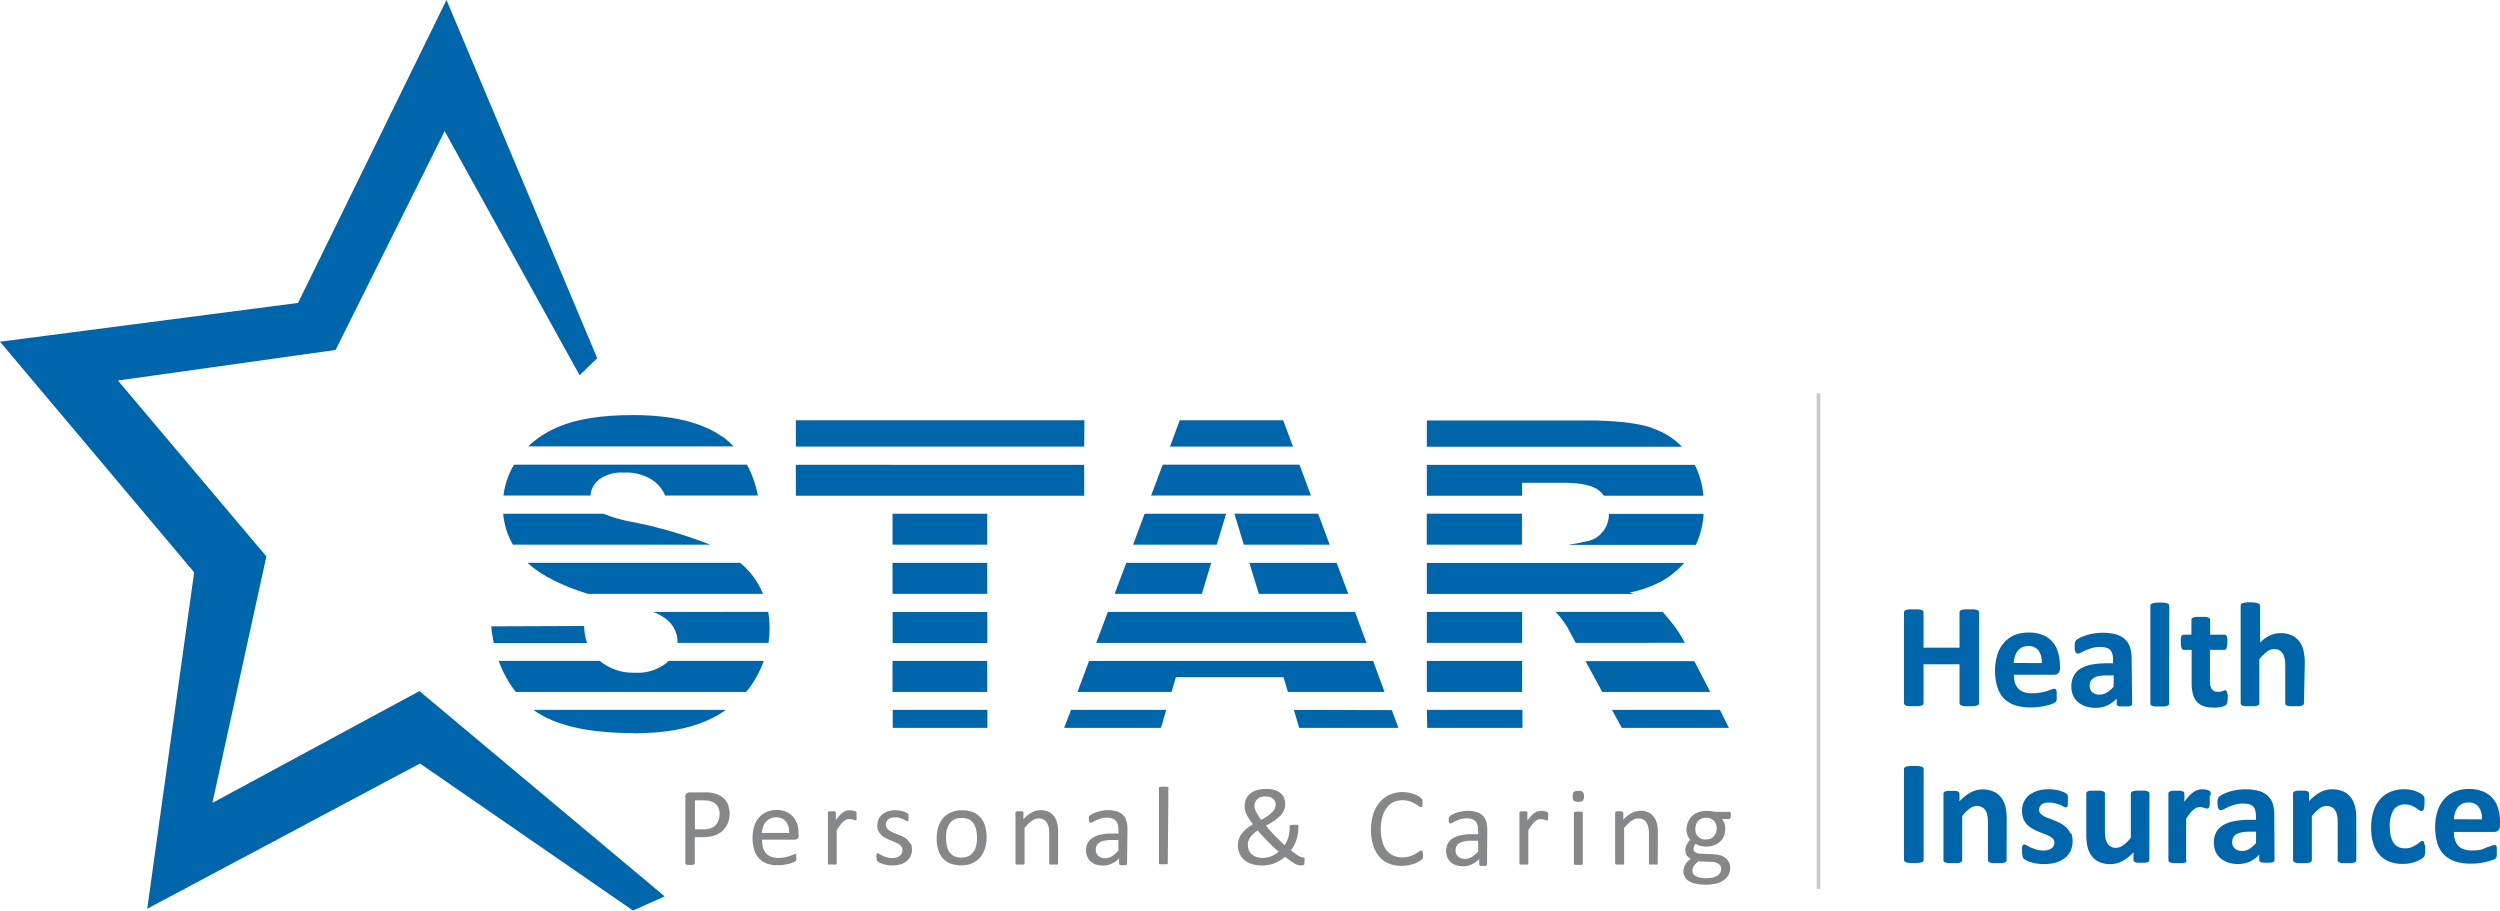 <?xml version="1.0" encoding="UTF-8" standalone="no"?>
<svg
   version="1.1"
   width="668.748"
   height="243.562"
   id="svg15"
   viewBox="0 0 668.748 243.562"
   sodipodi:docname="5b5ce4854eed5701046a5faabf2e7c4d.cdr"
   xmlns:inkscape="http://www.inkscape.org/namespaces/inkscape"
   xmlns:sodipodi="http://sodipodi.sourceforge.net/DTD/sodipodi-0.dtd"
   xmlns="http://www.w3.org/2000/svg"
   xmlns:svg="http://www.w3.org/2000/svg">
  <defs
     id="defs19" />
  <sodipodi:namedview
     id="namedview17"
     pagecolor="#ffffff"
     bordercolor="#666666"
     borderopacity="1.0"
     inkscape:pageshadow="2"
     inkscape:pageopacity="0.0"
     inkscape:pagecheckerboard="0" />
  <g
     id="Layer1000"
     transform="translate(-61.626,-184.219)">
    <path
       d="m 256.518,399.809 c -0.183,-0.577 -0.478,-1.126 -0.858,-1.59 -0.394,-0.478 -0.873,-0.873 -1.407,-1.154 -0.492,-0.309 -1.041,-0.52 -1.618,-0.633 -0.436,-0.113 -0.886,-0.197 -1.337,-0.239 -0.394,-0.028 -0.802,-0.028 -1.196,0 h -4.137 c -0.253,0.014 -0.492,0.099 -0.69,0.253 -0.239,0.211 -0.366,0.534 -0.324,0.858 v 17.828 c -0.014,0.084 -0.014,0.155 0,0.239 0.07,0.042 0.141,0.084 0.225,0.113 0.113,0.056 0.253,0.084 0.38,0.099 0.183,0 0.38,0 0.633,0 0.254,0 0.436,0 0.591,0 0.141,-0.014 0.281,-0.042 0.408,-0.099 0.07,-0.028 0.141,-0.07 0.197,-0.113 0.056,-0.07 0.084,-0.155 0.084,-0.239 v -6.965 h 2.181 c 1.041,0.028 2.083,-0.127 3.068,-0.436 0.802,-0.267 1.548,-0.704 2.181,-1.266 0.605,-0.563 1.098,-1.252 1.407,-2.012 0.338,-0.83 0.506,-1.716 0.492,-2.603 0.014,-0.676 -0.099,-1.351 -0.324,-1.984 m -2.673,3.799 c -0.155,0.478 -0.408,0.929 -0.774,1.28 -0.366,0.366 -0.802,0.647 -1.294,0.83 -0.619,0.211 -1.266,0.309 -1.914,0.295 h -2.307 v -7.753 l 2.35,-5e-4 c 0.464,0 0.943,0.042 1.407,0.099 0.464,0.084 0.915,0.253 1.323,0.506 0.464,0.281 0.844,0.675 1.083,1.168 0.324,0.605 0.478,1.28 0.45,1.97 0,0.548 -0.099,1.097 -0.295,1.604 z m 21.458,3.644 c 0,-0.83 -0.099,-1.66 -0.309,-2.462 -0.225,-0.746 -0.591,-1.421 -1.083,-2.026 -0.492,-0.605 -1.112,-1.083 -1.815,-1.407 -0.844,-0.366 -1.759,-0.548 -2.687,-0.52 -0.915,-0.014 -1.815,0.155 -2.659,0.52 -0.788,0.338 -1.477,0.83 -2.04,1.477 -0.591,0.675 -1.041,1.477 -1.294,2.35 -0.295,0.999 -0.45,2.054 -0.436,3.096 -0.014,1.083 0.127,2.181 0.436,3.222 0.239,0.844 0.69,1.618 1.28,2.265 0.577,0.633 1.28,1.112 2.083,1.407 0.943,0.309 1.928,0.464 2.913,0.436 0.591,0 1.182,-0.042 1.773,-0.127 0.563,-0.099 1.069,-0.225 1.491,-0.309 0.352,-0.098 0.704,-0.239 1.041,-0.394 0.183,-0.056 0.352,-0.155 0.492,-0.281 0.07,0 0.084,-0.099 0.127,-0.155 0.028,-0.07 0.056,-0.141 0.07,-0.211 0,-0.07 0,-0.141 0,-0.239 0.014,-0.113 0.014,-0.239 0,-0.352 0.014,-0.141 0.014,-0.295 0,-0.436 0.014,-0.099 0.014,-0.211 0,-0.309 -0.028,-0.056 -0.07,-0.113 -0.127,-0.155 -0.056,-0.014 -0.127,-0.014 -0.183,0 -0.183,0.014 -0.366,0.056 -0.534,0.141 -0.253,0.098 -0.549,0.239 -0.915,0.366 -0.422,0.141 -0.858,0.253 -1.294,0.352 -0.563,0.113 -1.126,0.169 -1.702,0.169 -0.69,0 -1.393,-0.113 -2.04,-0.352 -0.548,-0.211 -1.027,-0.549 -1.407,-0.985 -0.352,-0.464 -0.605,-0.985 -0.746,-1.548 -0.155,-0.661 -0.225,-1.337 -0.225,-2.012 l 8.837,-8e-4 c 0.253,0 0.492,-0.084 0.675,-0.253 0.225,-0.211 0.324,-0.52 0.281,-0.816 z m -9.849,-0.281 c 0.028,-0.534 0.127,-1.069 0.309,-1.576 0.155,-0.478 0.394,-0.929 0.718,-1.323 0.309,-0.38 0.704,-0.69 1.14,-0.901 0.506,-0.253 1.055,-0.38 1.618,-0.366 1.027,-0.056 2.012,0.352 2.687,1.126 0.633,0.887 0.929,1.956 0.844,3.039 z m 25.327,-5.066 c 0.014,-0.098 0.014,-0.211 0,-0.309 -0.014,-0.056 -0.014,-0.113 0,-0.169 -0.028,-0.056 -0.07,-0.113 -0.127,-0.155 -0.084,-0.056 -0.197,-0.113 -0.295,-0.141 -0.155,-0.056 -0.324,-0.084 -0.492,-0.113 -0.169,-0.056 -0.338,-0.084 -0.506,-0.099 H 288.88 c -0.295,0 -0.591,0.042 -0.873,0.127 -0.309,0.07 -0.591,0.211 -0.844,0.394 -0.338,0.225 -0.647,0.492 -0.915,0.802 -0.38,0.408 -0.732,0.844 -1.041,1.308 V 401.68 c 0.014,-0.07 0.014,-0.127 0,-0.197 -0.028,-0.07 -0.098,-0.127 -0.169,-0.155 -0.098,-0.056 -0.211,-0.099 -0.324,-0.099 h -1.097 c -0.127,0 -0.239,0.042 -0.352,0.099 -0.07,0.028 -0.141,0.084 -0.169,0.155 -0.014,0.07 -0.014,0.127 0,0.197 v 13.451 c -0.014,0.07 -0.014,0.141 0,0.211 l 0.183,0.141 c 0.127,0.014 0.267,0.014 0.394,0 0.197,0.014 0.408,0.014 0.605,0 0.197,0.014 0.394,0.014 0.591,0 0.127,0.028 0.253,0.028 0.38,0 l 0.197,-0.141 c 0.014,-0.07 0.014,-0.141 0,-0.211 v -8.85 c 0.366,-0.563 0.676,-1.013 0.971,-1.407 0.239,-0.338 0.506,-0.647 0.816,-0.915 0.225,-0.197 0.478,-0.366 0.76,-0.492 0.239,-0.099 0.478,-0.141 0.732,-0.141 0.197,-0.028 0.394,-0.028 0.591,0 l 0.45,0.113 0.422,0.155 c 0.099,0.014 0.197,0.014 0.295,0 0.056,0.028 0.113,0.028 0.169,0 0.056,-0.056 0.084,-0.127 0.099,-0.197 0.014,-0.127 0.014,-0.239 0,-0.366 0,-0.141 0,-0.324 0,-0.548 z m 14.366,7.95 c -0.183,-0.394 -0.436,-0.76 -0.746,-1.069 -0.338,-0.309 -0.704,-0.563 -1.097,-0.788 -0.408,-0.211 -0.83,-0.38 -1.266,-0.534 -0.408,-0.183 -0.816,-0.338 -1.238,-0.492 -0.38,-0.155 -0.746,-0.338 -1.083,-0.548 -0.295,-0.183 -0.549,-0.408 -0.76,-0.69 -0.225,-0.281 -0.352,-0.633 -0.324,-0.985 -0.014,-0.267 0.056,-0.548 0.183,-0.788 0.099,-0.225 0.253,-0.436 0.436,-0.605 0.239,-0.183 0.506,-0.338 0.788,-0.422 0.366,-0.084 0.732,-0.127 1.097,-0.127 0.422,0 0.844,0.042 1.252,0.155 0.324,0.098 0.633,0.225 0.943,0.366 0.225,0.098 0.45,0.211 0.661,0.352 0.113,0.07 0.239,0.127 0.38,0.169 0.056,0 0.113,-0.028 0.155,-0.07 0.07,-0.028 0.127,-0.099 0.155,-0.169 0,-0.084 0,-0.183 0,-0.324 v -0.83 c 0,-0.084 0,-0.183 0,-0.267 0,-0.07 0,-0.141 0,-0.197 -0.056,-0.084 -0.127,-0.155 -0.211,-0.197 -0.141,-0.127 -0.309,-0.225 -0.478,-0.295 -0.225,-0.127 -0.464,-0.211 -0.718,-0.281 -0.324,-0.099 -0.647,-0.183 -0.971,-0.225 -0.352,-0.07 -0.718,-0.098 -1.083,-0.098 -0.732,0 -1.449,0.113 -2.139,0.338 -0.563,0.183 -1.069,0.478 -1.506,0.872 -0.408,0.338 -0.718,0.774 -0.915,1.266 -0.197,0.478 -0.309,0.985 -0.309,1.505 -0.028,0.534 0.07,1.055 0.281,1.548 0.197,0.408 0.45,0.788 0.76,1.112 0.324,0.295 0.69,0.563 1.069,0.774 0.408,0.211 0.844,0.408 1.266,0.577 l 1.224,0.492 c 0.366,0.155 0.718,0.324 1.055,0.506 0.295,0.197 0.563,0.436 0.774,0.718 0.211,0.267 0.324,0.619 0.295,0.957 0,0.324 -0.07,0.647 -0.197,0.943 -0.141,0.267 -0.338,0.492 -0.577,0.661 -0.267,0.183 -0.563,0.324 -0.873,0.408 -0.38,0.084 -0.76,0.127 -1.14,0.127 -0.506,0.014 -0.999,-0.056 -1.477,-0.211 -0.38,-0.113 -0.746,-0.253 -1.097,-0.422 -0.338,-0.169 -0.577,-0.324 -0.802,-0.436 -0.141,-0.127 -0.309,-0.197 -0.492,-0.225 -0.07,0 -0.141,0.028 -0.183,0.07 0,0 -0.084,0.084 -0.127,0.169 -0.014,0.099 -0.014,0.211 0,0.309 -0.028,0.155 -0.028,0.309 0,0.464 0,0.253 0.028,0.506 0.07,0.746 0.028,0.169 0.113,0.309 0.239,0.422 0.155,0.127 0.338,0.239 0.52,0.338 0.281,0.141 0.577,0.253 0.886,0.338 0.366,0.141 0.746,0.239 1.14,0.295 0.464,0.084 0.929,0.127 1.407,0.113 0.718,0 1.435,-0.098 2.139,-0.281 0.605,-0.169 1.168,-0.45 1.66,-0.844 0.45,-0.366 0.816,-0.816 1.069,-1.337 0.267,-0.577 0.394,-1.21 0.38,-1.843 0.014,-0.52 -0.084,-1.027 -0.295,-1.506 m 19.854,-4.755 c -0.253,-0.844 -0.676,-1.618 -1.238,-2.294 -0.563,-0.619 -1.266,-1.097 -2.04,-1.407 -0.901,-0.338 -1.857,-0.506 -2.814,-0.492 -1.027,-0.028 -2.054,0.169 -3.011,0.549 -0.816,0.366 -1.548,0.887 -2.153,1.548 -0.563,0.704 -0.999,1.505 -1.266,2.378 -0.295,0.985 -0.436,2.012 -0.436,3.039 -0.014,1.027 0.141,2.054 0.422,3.054 0.253,0.844 0.661,1.618 1.224,2.294 0.563,0.619 1.266,1.097 2.04,1.407 0.901,0.324 1.857,0.478 2.814,0.478 1.027,0.014 2.054,-0.169 3.011,-0.549 0.816,-0.366 1.548,-0.901 2.125,-1.576 0.577,-0.704 1.013,-1.505 1.28,-2.378 0.309,-0.985 0.45,-1.998 0.436,-3.025 0.014,-1.027 -0.127,-2.054 -0.394,-3.025 z m -2.406,5.333 c -0.127,0.591 -0.38,1.154 -0.746,1.646 -0.338,0.478 -0.788,0.858 -1.308,1.112 -0.591,0.267 -1.224,0.408 -1.871,0.394 -0.69,0.028 -1.379,-0.127 -1.998,-0.436 -0.506,-0.281 -0.943,-0.661 -1.266,-1.14 -0.324,-0.52 -0.549,-1.097 -0.661,-1.702 -0.141,-0.69 -0.211,-1.379 -0.211,-2.083 -0.014,-0.704 0.07,-1.421 0.225,-2.111 0.169,-0.591 0.422,-1.168 0.774,-1.674 0.338,-0.478 0.788,-0.858 1.308,-1.112 0.591,-0.267 1.238,-0.394 1.886,-0.38 0.69,-0.014 1.365,0.127 1.984,0.408 0.52,0.281 0.957,0.676 1.28,1.168 0.309,0.52 0.534,1.097 0.647,1.688 0.141,0.69 0.211,1.379 0.211,2.083 0.014,0.717 -0.07,1.435 -0.253,2.139 z m 21.936,-3.631 c 0.028,-0.83 -0.07,-1.646 -0.267,-2.448 -0.127,-0.647 -0.408,-1.266 -0.802,-1.801 -0.366,-0.506 -0.844,-0.929 -1.407,-1.224 -0.718,-0.309 -1.491,-0.464 -2.265,-0.45 -0.802,0 -1.59,0.211 -2.279,0.605 -0.859,0.464 -1.632,1.098 -2.251,1.843 v -1.702 c 0.014,-0.07 0.014,-0.127 0,-0.197 -0.028,-0.084 -0.098,-0.141 -0.183,-0.155 -0.099,-0.07 -0.211,-0.099 -0.324,-0.099 l -1.083,-4e-4 c -0.113,0 -0.239,0.042 -0.338,0.099 -0.084,0.028 -0.155,0.084 -0.197,0.155 -0.014,0.07 -0.014,0.127 0,0.197 v 13.451 c -0.014,0.07 -0.014,0.141 0,0.211 0.056,0.056 0.141,0.098 0.211,0.141 0.127,0.028 0.239,0.028 0.366,0 0.197,0.014 0.394,0.014 0.591,0 0.253,0 0.45,0 0.619,0 0.127,0.014 0.239,0.014 0.366,0 l 0.183,-0.141 c 0.056,-0.056 0.084,-0.127 0.084,-0.211 v -9.413 c 0.549,-0.718 1.196,-1.365 1.914,-1.914 0.548,-0.408 1.196,-0.633 1.871,-0.661 0.436,-0.014 0.859,0.07 1.252,0.253 0.352,0.183 0.647,0.464 0.873,0.788 0.239,0.38 0.408,0.788 0.534,1.21 0.127,0.605 0.183,1.238 0.169,1.857 v 7.88 c -0.014,0.07 -0.014,0.141 0,0.211 l 0.197,0.141 c 0.127,0.014 0.253,0.014 0.38,0 0.169,0 0.352,0 0.605,0 0.254,0 0.436,0 0.591,0 0.127,0.028 0.239,0.028 0.366,0 0.07,-0.042 0.141,-0.084 0.211,-0.141 0.014,-0.07 0.014,-0.141 0,-0.211 z m 18.559,-0.858 c 0.014,-0.746 -0.084,-1.491 -0.295,-2.209 -0.155,-0.591 -0.464,-1.126 -0.901,-1.562 -0.45,-0.45 -1.013,-0.774 -1.632,-0.957 -0.802,-0.239 -1.632,-0.352 -2.462,-0.338 -0.52,0 -1.027,0.056 -1.534,0.155 -0.478,0.084 -0.943,0.197 -1.407,0.338 -0.38,0.141 -0.76,0.295 -1.126,0.478 -0.253,0.127 -0.478,0.281 -0.69,0.478 -0.127,0.098 -0.225,0.225 -0.267,0.38 -0.028,0.197 -0.028,0.408 0,0.605 0,0.155 0,0.281 0,0.408 l 0.098,0.309 c 0.07,0.07 0.113,0.141 0.183,0.169 0.056,0.042 0.127,0.07 0.197,0.07 0.197,-0.028 0.38,-0.113 0.549,-0.225 0.295,-0.169 0.591,-0.324 0.901,-0.464 0.422,-0.183 0.858,-0.352 1.294,-0.492 0.52,-0.141 1.055,-0.225 1.604,-0.211 0.478,-0.014 0.957,0.056 1.407,0.211 0.366,0.113 0.704,0.309 0.957,0.591 0.253,0.281 0.436,0.633 0.534,0.999 0.113,0.464 0.169,0.929 0.169,1.407 v 1.041 l -1.857,5e-4 c -0.943,-0.014 -1.886,0.084 -2.814,0.281 -0.76,0.141 -1.477,0.422 -2.139,0.83 -0.591,0.338 -1.069,0.816 -1.407,1.407 -0.309,0.605 -0.464,1.28 -0.45,1.956 -0.014,0.605 0.099,1.196 0.324,1.759 0.225,0.478 0.534,0.915 0.943,1.266 0.408,0.366 0.886,0.647 1.407,0.816 0.633,0.169 1.28,0.267 1.942,0.267 0.788,0 1.576,-0.169 2.279,-0.52 0.746,-0.338 1.407,-0.816 1.956,-1.407 v 1.407 c -0.014,0.113 0.028,0.211 0.113,0.281 0.099,0.07 0.211,0.113 0.324,0.141 0.155,0 0.38,0 0.633,0 0.254,0 0.464,0 0.605,0 0.127,-0.028 0.239,-0.07 0.338,-0.141 0.07,-0.07 0.113,-0.155 0.113,-0.253 z m -2.434,5.769 c -0.506,0.591 -1.098,1.098 -1.745,1.52 -0.534,0.338 -1.168,0.52 -1.801,0.506 -0.676,0.042 -1.351,-0.197 -1.857,-0.647 -0.436,-0.436 -0.676,-1.027 -0.647,-1.646 -0.014,-0.38 0.056,-0.76 0.225,-1.098 0.155,-0.324 0.408,-0.605 0.718,-0.788 0.38,-0.253 0.802,-0.422 1.252,-0.492 0.563,-0.141 1.154,-0.211 1.73,-0.197 h 2.125 z m 13.381,-16.674 c 0.028,-0.07 0.028,-0.127 0,-0.197 -0.042,-0.084 -0.113,-0.141 -0.197,-0.169 -0.169,-0.056 -0.352,-0.084 -0.534,-0.084 l -0.619,-4e-4 c -0.197,-0.014 -0.408,-0.014 -0.605,0 -0.127,0.014 -0.253,0.042 -0.366,0.084 -0.084,0.028 -0.155,0.099 -0.197,0.169 -0.014,0.07 -0.014,0.127 0,0.197 v 19.966 c -0.014,0.07 -0.014,0.141 0,0.211 l 0.197,0.141 c 0.127,0.014 0.239,0.014 0.366,0 0.169,0 0.366,0 0.605,0 0.211,0.014 0.408,0.014 0.619,0 0.127,0.014 0.239,0.014 0.366,0 l 0.197,-0.141 c 0.014,-0.07 0.014,-0.141 0,-0.211 z m 18.826,16.857 c 0.127,0.464 0.338,0.915 0.591,1.337 0.267,0.394 0.591,0.76 0.971,1.055 0.394,0.309 0.816,0.563 1.28,0.76 0.492,0.211 1.013,0.38 1.548,0.464 0.591,0.127 1.196,0.183 1.801,0.169 0.619,0.014 1.238,-0.042 1.843,-0.169 0.563,-0.098 1.126,-0.267 1.646,-0.492 0.492,-0.197 0.957,-0.436 1.407,-0.718 0.45,-0.295 0.901,-0.605 1.323,-0.943 0.563,0.45 1.069,0.83 1.477,1.126 0.408,0.295 0.788,0.534 1.112,0.732 0.324,0.197 0.619,0.267 0.83,0.352 0.211,0.07 0.436,0.098 0.661,0.098 0.211,0 0.422,-0.028 0.633,-0.084 0.113,0 0.225,-0.042 0.324,-0.113 0.056,-0.042 0.099,-0.113 0.127,-0.183 0,-0.113 0,-0.225 0,-0.338 0,-0.141 0,-0.366 0,-0.591 0.028,-0.183 0.028,-0.366 0,-0.548 0.014,-0.141 -0.084,-0.281 -0.225,-0.295 -0.028,0 -0.056,0 -0.099,0 l -0.295,-8e-4 c -0.127,-0.014 -0.267,-0.056 -0.38,-0.113 -0.211,-0.07 -0.408,-0.183 -0.591,-0.309 l -0.844,-0.563 -1.182,-0.901 c 0.309,-0.408 0.591,-0.844 0.816,-1.308 0.253,-0.478 0.464,-0.971 0.633,-1.477 0.141,-0.506 0.295,-1.041 0.394,-1.576 0.084,-0.534 0.127,-1.083 0.127,-1.632 v -0.38 c 0.028,-0.098 0.028,-0.211 0,-0.309 -0.042,-0.084 -0.113,-0.141 -0.211,-0.155 -0.127,-0.028 -0.239,-0.028 -0.366,0 l -0.578,-9e-4 c -0.197,-0.014 -0.394,-0.014 -0.591,0 -0.127,0.014 -0.239,0.042 -0.352,0.084 -0.07,0 -0.155,0.113 -0.169,0.183 -0.042,0.07 -0.07,0.155 -0.07,0.239 v 0.549 c 0,0.408 -0.042,0.816 -0.098,1.21 -0.056,0.408 -0.141,0.802 -0.267,1.182 -0.113,0.366 -0.253,0.732 -0.422,1.083 -0.141,0.338 -0.324,0.647 -0.548,0.929 -0.422,-0.394 -0.873,-0.83 -1.309,-1.266 -0.436,-0.436 -0.901,-0.873 -1.337,-1.309 l -1.238,-1.337 c -0.394,-0.464 -0.774,-0.873 -1.112,-1.294 0.816,-0.408 1.604,-0.886 2.35,-1.407 0.591,-0.408 1.14,-0.886 1.632,-1.407 0.38,-0.408 0.69,-0.886 0.901,-1.407 0.183,-0.52 0.281,-1.069 0.281,-1.618 0,-0.563 -0.113,-1.126 -0.338,-1.646 -0.197,-0.492 -0.534,-0.929 -0.957,-1.252 -0.464,-0.38 -0.985,-0.647 -1.562,-0.816 -0.746,-0.197 -1.52,-0.295 -2.294,-0.281 -0.886,-0.014 -1.787,0.113 -2.631,0.38 -0.661,0.225 -1.266,0.577 -1.787,1.041 -0.436,0.422 -0.788,0.929 -0.999,1.491 -0.197,0.563 -0.309,1.154 -0.309,1.759 0,0.352 0.056,0.704 0.141,1.041 0.07,0.38 0.197,0.76 0.38,1.098 0.211,0.422 0.45,0.816 0.704,1.21 0.281,0.436 0.605,0.929 1.013,1.407 -0.647,0.394 -1.28,0.844 -1.871,1.323 -0.464,0.394 -0.873,0.844 -1.224,1.337 -0.309,0.436 -0.548,0.901 -0.704,1.407 -0.169,0.506 -0.239,1.041 -0.225,1.576 -0.028,0.534 0.056,1.069 0.225,1.576 m 4.375,-13.043 c 0.098,-0.295 0.267,-0.563 0.478,-0.774 0.267,-0.267 0.577,-0.492 0.929,-0.633 0.422,-0.141 0.858,-0.211 1.308,-0.211 0.422,0 0.858,0.056 1.266,0.183 0.324,0.099 0.619,0.267 0.873,0.492 0.225,0.183 0.394,0.422 0.492,0.69 0.099,0.267 0.155,0.549 0.155,0.83 0,0.352 -0.07,0.704 -0.225,1.013 -0.155,0.352 -0.366,0.69 -0.633,0.971 -0.366,0.366 -0.76,0.69 -1.182,0.985 -0.492,0.352 -1.112,0.718 -1.815,1.126 -0.324,-0.422 -0.577,-0.816 -0.802,-1.168 -0.226,-0.352 -0.408,-0.661 -0.577,-0.985 -0.141,-0.281 -0.253,-0.577 -0.338,-0.873 -0.07,-0.267 -0.113,-0.534 -0.113,-0.816 0.015,-0.281 0.085,-0.563 0.183,-0.83 z m -1.773,10.328 c 0.098,-0.338 0.253,-0.661 0.45,-0.957 0.225,-0.352 0.506,-0.661 0.816,-0.929 0.366,-0.352 0.774,-0.675 1.21,-0.957 0.394,0.45 0.774,0.943 1.224,1.407 l 1.407,1.477 1.407,1.407 c 0.52,0.492 1.027,0.957 1.548,1.407 -0.281,0.239 -0.563,0.464 -0.873,0.661 -0.324,0.197 -0.661,0.38 -1.013,0.52 -0.352,0.155 -0.732,0.267 -1.112,0.338 -0.394,0.084 -0.788,0.141 -1.196,0.141 -0.605,0.014 -1.196,-0.084 -1.773,-0.253 -0.464,-0.169 -0.887,-0.422 -1.252,-0.746 -0.324,-0.324 -0.591,-0.69 -0.774,-1.112 -0.155,-0.45 -0.239,-0.929 -0.239,-1.407 -0.014,-0.338 0.028,-0.675 0.127,-0.999 m 46.658,3.04 c 0,-0.141 0,-0.253 -0.07,-0.352 -0.07,-0.099 0,-0.141 -0.127,-0.169 -0.056,-0.014 -0.113,-0.014 -0.169,0 -0.225,0.028 -0.45,0.141 -0.619,0.295 -0.324,0.239 -0.661,0.45 -1.013,0.633 -0.45,0.253 -0.915,0.464 -1.407,0.647 -0.647,0.183 -1.323,0.281 -1.998,0.281 -0.858,0.014 -1.702,-0.155 -2.476,-0.492 -0.704,-0.324 -1.323,-0.802 -1.815,-1.407 -0.52,-0.704 -0.901,-1.506 -1.112,-2.364 -0.295,-1.069 -0.436,-2.167 -0.422,-3.279 -0.014,-1.098 0.127,-2.195 0.422,-3.264 0.239,-0.887 0.633,-1.716 1.168,-2.448 0.464,-0.647 1.083,-1.168 1.787,-1.534 0.746,-0.338 1.548,-0.506 2.364,-0.506 0.69,-0.014 1.365,0.084 2.026,0.295 0.492,0.169 0.957,0.38 1.407,0.647 0.352,0.183 0.676,0.408 0.985,0.647 0.155,0.141 0.352,0.239 0.549,0.281 0.084,0.014 0.169,0.014 0.253,0 0.028,-0.07 0.07,-0.141 0.113,-0.211 0.042,-0.113 0.07,-0.225 0.099,-0.352 0,-0.155 0,-0.309 0,-0.506 0,-0.197 0,-0.352 0,-0.478 0.014,-0.113 0.014,-0.211 0,-0.324 -0.028,-0.084 -0.056,-0.169 -0.099,-0.253 -0.07,-0.113 -0.155,-0.211 -0.253,-0.295 -0.225,-0.197 -0.464,-0.38 -0.718,-0.534 -0.394,-0.211 -0.788,-0.394 -1.21,-0.548 -0.464,-0.169 -0.929,-0.295 -1.407,-0.38 -0.534,-0.113 -1.083,-0.169 -1.632,-0.169 -1.182,-0.014 -2.364,0.211 -3.447,0.69 -1.027,0.45 -1.942,1.126 -2.673,1.984 -0.76,0.957 -1.351,2.04 -1.745,3.194 -0.422,1.365 -0.619,2.786 -0.605,4.221 -0.028,1.407 0.183,2.814 0.591,4.151 0.324,1.126 0.886,2.167 1.632,3.054 0.704,0.802 1.576,1.435 2.561,1.829 1.083,0.436 2.237,0.647 3.405,0.619 0.676,0 1.337,-0.056 1.998,-0.183 0.563,-0.127 1.097,-0.281 1.632,-0.492 0.408,-0.169 0.788,-0.366 1.168,-0.591 0.338,-0.211 0.534,-0.366 0.647,-0.45 l 0.197,-0.267 c 0.042,-0.084 0.07,-0.169 0.084,-0.253 0.014,-0.098 0.014,-0.197 0,-0.295 v -0.422 c 0,-0.239 0,-0.422 0,-0.577 z m 17.265,-6.05 c 0.028,-0.746 -0.07,-1.491 -0.281,-2.209 -0.169,-0.591 -0.478,-1.126 -0.901,-1.562 -0.45,-0.45 -1.013,-0.774 -1.618,-0.957 -0.802,-0.239 -1.632,-0.352 -2.476,-0.338 -0.52,0 -1.027,0.056 -1.534,0.155 -0.478,0.084 -0.943,0.197 -1.407,0.338 -0.38,0.141 -0.76,0.295 -1.126,0.478 -0.253,0.127 -0.492,0.281 -0.69,0.478 -0.113,0.099 -0.211,0.239 -0.267,0.38 -0.014,0.197 -0.014,0.408 0,0.605 -0.028,0.141 -0.028,0.267 0,0.408 0.014,0.113 0.042,0.211 0.084,0.309 0,0.07 0.098,0.141 0.169,0.169 0.056,0.042 0.141,0.07 0.211,0.07 0.183,-0.028 0.366,-0.113 0.52,-0.225 0.267,-0.141 0.563,-0.309 0.929,-0.464 0.408,-0.197 0.83,-0.352 1.266,-0.492 0.52,-0.141 1.069,-0.225 1.618,-0.211 0.478,-0.014 0.957,0.056 1.407,0.211 0.366,0.113 0.69,0.324 0.957,0.591 0.253,0.281 0.436,0.633 0.534,0.999 0.113,0.464 0.169,0.929 0.155,1.407 v 1.041 l -1.829,4e-4 c -0.943,-0.014 -1.886,0.084 -2.814,0.281 -0.746,0.141 -1.477,0.422 -2.125,0.83 -0.563,0.338 -1.027,0.83 -1.337,1.407 -0.295,0.605 -0.45,1.28 -0.45,1.956 -0.014,0.605 0.098,1.21 0.338,1.759 0.211,0.492 0.534,0.929 0.943,1.266 0.408,0.38 0.886,0.647 1.407,0.816 0.619,0.169 1.266,0.267 1.914,0.267 0.788,0 1.562,-0.169 2.265,-0.52 0.746,-0.338 1.421,-0.816 1.984,-1.407 v 1.407 c -0.014,0.113 0.028,0.211 0.113,0.281 0,0.07 0.169,0.098 0.324,0.141 0.155,0.042 0.338,0 0.619,0 0.282,0 0.464,0 0.605,0 0.127,-0.028 0.239,-0.07 0.338,-0.141 0.07,-0.07 0.098,-0.155 0.098,-0.253 z m -2.434,5.769 c -0.492,0.591 -1.083,1.112 -1.745,1.52 -0.534,0.338 -1.154,0.52 -1.787,0.506 -0.676,0.028 -1.351,-0.197 -1.857,-0.647 -0.45,-0.422 -0.69,-1.027 -0.661,-1.646 0,-0.38 0.07,-0.746 0.225,-1.097 0.169,-0.324 0.408,-0.591 0.704,-0.788 0.38,-0.253 0.816,-0.422 1.266,-0.492 0.577,-0.141 1.168,-0.211 1.759,-0.197 h 2.097 z m 18.77,-9.85 c 0,-0.141 0,-0.239 0,-0.309 -0.014,-0.056 -0.042,-0.113 -0.084,-0.169 -0.014,-0.056 -0.056,-0.113 -0.099,-0.155 -0.084,0 -0.183,-0.098 -0.309,-0.141 l -0.492,-0.113 c -0.169,-0.056 -0.338,-0.084 -0.506,-0.098 h -0.437 c -0.295,0.014 -0.577,0.056 -0.858,0.127 -0.309,0.07 -0.605,0.211 -0.858,0.394 -0.338,0.225 -0.633,0.492 -0.901,0.802 -0.394,0.394 -0.746,0.844 -1.055,1.308 V 401.68 c 0.014,-0.07 0.014,-0.127 0,-0.197 -0.042,-0.07 -0.098,-0.127 -0.183,-0.155 -0.099,-0.07 -0.211,-0.099 -0.324,-0.099 h -1.097 c -0.113,0 -0.239,0.042 -0.338,0.099 -0.099,0 -0.169,0.084 -0.183,0.155 -0.014,0.07 -0.014,0.127 0,0.197 v 13.451 c -0.014,0.07 -0.014,0.141 0,0.211 l 0.197,0.141 c 0.127,0.014 0.267,0.014 0.394,0 0.197,0.014 0.394,0.014 0.591,0 0.239,0 0.45,0 0.605,0 0.127,0.014 0.239,0.014 0.366,0 0.07,-0.056 0.141,-0.098 0.211,-0.141 0,-0.07 0,-0.141 0,-0.211 v -8.85 c 0.352,-0.563 0.675,-1.013 0.957,-1.407 0.239,-0.324 0.52,-0.633 0.816,-0.915 0.239,-0.197 0.492,-0.352 0.76,-0.492 0.422,-0.155 0.873,-0.183 1.309,-0.084 l 0.478,0.113 0.408,0.155 c 0.084,0.014 0.183,0.014 0.267,0 0.07,0.028 0.141,0.028 0.211,0 0.042,-0.056 0.084,-0.127 0.099,-0.197 0.014,-0.127 0.014,-0.239 0,-0.366 0,-0.141 0,-0.324 0,-0.549 z m 9.216,-0.338 c 0.014,-0.07 0.014,-0.127 0,-0.197 -0.042,-0.07 -0.113,-0.127 -0.197,-0.141 -0.127,-0.056 -0.253,-0.084 -0.38,-0.098 h -0.591 -0.619 c -0.127,0.014 -0.253,0.042 -0.38,0.098 -0.084,0.028 -0.155,0.07 -0.211,0.141 0,0.07 0,0.127 0,0.197 v 13.451 c 0,0.07 0,0.141 0,0.211 l 0.211,0.141 c 0.127,0.014 0.253,0.014 0.38,0 0.211,0.014 0.408,0.014 0.619,0 0.225,0 0.422,0 0.591,0 0.127,0.014 0.253,0.014 0.38,0 l 0.197,-0.141 c 0.014,-0.07 0.014,-0.141 0,-0.211 z m 0,-5.699 c -0.338,-0.239 -0.76,-0.352 -1.182,-0.295 -0.436,-0.056 -0.858,0.056 -1.224,0.295 -0.239,0.352 -0.352,0.774 -0.309,1.196 -0.042,0.408 0.07,0.816 0.309,1.154 0.352,0.239 0.774,0.338 1.196,0.295 0.436,0.042 0.858,-0.07 1.21,-0.324 0.253,-0.338 0.366,-0.746 0.324,-1.168 0.056,-0.408 -0.07,-0.83 -0.324,-1.154 z m 20.093,10.947 c 0.014,-0.816 -0.056,-1.646 -0.239,-2.448 -0.155,-0.647 -0.436,-1.266 -0.83,-1.801 -0.366,-0.506 -0.858,-0.929 -1.407,-1.224 -0.718,-0.324 -1.491,-0.478 -2.28,-0.45 -0.788,0.014 -1.576,0.211 -2.265,0.605 -0.858,0.464 -1.618,1.083 -2.237,1.843 v -1.857 c 0.014,-0.084 -0.028,-0.155 -0.098,-0.197 0,0 0,-0.113 -0.127,-0.155 -0.099,-0.056 -0.225,-0.084 -0.338,-0.099 l -1.097,-4e-4 c -0.127,0 -0.239,0.042 -0.352,0.099 -0.07,0.028 -0.127,0.084 -0.169,0.155 -0.014,0.07 -0.014,0.127 0,0.197 v 13.451 c 0,0.07 0.028,0.155 0.07,0.211 0.056,0.056 0.113,0.098 0.183,0.141 0.127,0.014 0.253,0.014 0.38,0 0.211,0.014 0.408,0.014 0.619,0 0.197,0.014 0.38,0.014 0.577,0 0.141,0.014 0.267,0.014 0.408,0 l 0.169,-0.141 c 0.014,-0.07 0.014,-0.141 0,-0.211 v -9.413 c 0.563,-0.718 1.21,-1.365 1.928,-1.914 0.549,-0.408 1.196,-0.633 1.872,-0.661 0.422,-0.014 0.858,0.07 1.238,0.253 0.366,0.183 0.676,0.45 0.901,0.788 0.239,0.366 0.408,0.788 0.506,1.21 0.141,0.605 0.211,1.238 0.197,1.857 v 7.88 c -0.014,0.07 -0.014,0.141 0,0.211 l 0.225,0.141 c 0.113,0.028 0.239,0.028 0.352,0 0.197,0.014 0.408,0.014 0.605,0 0.197,0.014 0.394,0.014 0.591,0 0.127,0.014 0.253,0.014 0.38,0 l 0.183,-0.141 c 0.028,-0.07 0.028,-0.141 0,-0.211 z m 19.53,-5.389 c -0.056,-0.155 -0.197,-0.253 -0.366,-0.253 h -4.067 l -0.971,-0.183 c -0.38,-0.042 -0.774,-0.07 -1.154,-0.07 -0.718,0 -1.435,0.113 -2.111,0.338 -0.605,0.211 -1.154,0.534 -1.632,0.957 -0.464,0.436 -0.83,0.957 -1.083,1.534 -0.295,0.619 -0.464,1.28 -0.52,1.956 -0.014,0.577 0.084,1.154 0.281,1.702 0.169,0.464 0.422,0.887 0.732,1.252 -0.366,0.38 -0.676,0.816 -0.915,1.28 -0.267,0.506 -0.408,1.069 -0.394,1.632 0.014,0.436 0.127,0.859 0.352,1.224 0.267,0.408 0.647,0.732 1.097,0.929 -0.338,0.267 -0.605,0.52 -0.858,0.76 -0.225,0.239 -0.422,0.506 -0.591,0.802 -0.169,0.267 -0.295,0.577 -0.38,0.887 -0.084,0.309 -0.127,0.619 -0.127,0.943 0,0.492 0.127,0.971 0.352,1.407 0.225,0.478 0.605,0.886 1.055,1.154 0.577,0.366 1.21,0.605 1.871,0.732 1.857,0.394 3.785,0.366 5.628,-0.07 0.732,-0.197 1.435,-0.534 2.04,-0.999 0.506,-0.366 0.901,-0.844 1.182,-1.407 0.253,-0.563 0.38,-1.168 0.394,-1.773 0.014,-0.534 -0.113,-1.055 -0.352,-1.534 -0.239,-0.436 -0.563,-0.83 -0.957,-1.126 -0.422,-0.324 -0.901,-0.549 -1.407,-0.704 -0.591,-0.169 -1.21,-0.253 -1.829,-0.267 l -3.49,-0.155 c -0.464,0.014 -0.915,-0.127 -1.294,-0.38 -0.309,-0.169 -0.506,-0.506 -0.506,-0.858 0,-0.281 0.056,-0.548 0.183,-0.802 0.113,-0.225 0.253,-0.436 0.422,-0.619 0.352,0.253 0.732,0.45 1.154,0.563 0.506,0.155 1.027,0.225 1.562,0.211 0.718,0.014 1.435,-0.099 2.111,-0.338 0.605,-0.197 1.168,-0.52 1.646,-0.943 0.464,-0.408 0.83,-0.929 1.055,-1.506 0.267,-0.661 0.394,-1.365 0.38,-2.068 0,-0.45 -0.07,-0.901 -0.211,-1.337 -0.127,-0.45 -0.38,-0.873 -0.718,-1.196 l 1.927,-4e-4 c 0.155,-0.014 0.295,-0.099 0.352,-0.239 0.113,-0.239 0.169,-0.492 0.155,-0.746 0.014,-0.267 -0.042,-0.52 -0.141,-0.76 m -3.869,5.418 c -0.127,0.352 -0.309,0.661 -0.549,0.943 -0.239,0.281 -0.549,0.506 -0.887,0.633 -0.394,0.169 -0.816,0.253 -1.252,0.239 -1.435,0.113 -2.701,-0.957 -2.814,-2.406 -0.014,-0.141 -0.014,-0.267 0,-0.408 0,-0.38 0.056,-0.774 0.169,-1.14 0.099,-0.352 0.281,-0.676 0.52,-0.957 0.239,-0.295 0.534,-0.52 0.887,-0.647 0.38,-0.183 0.802,-0.267 1.224,-0.253 0.788,-0.056 1.562,0.225 2.139,0.76 0.52,0.591 0.802,1.351 0.76,2.139 -0.014,0.38 -0.056,0.774 -0.155,1.14 m 1.196,10.496 c -0.169,0.324 -0.394,0.605 -0.676,0.83 -0.366,0.267 -0.788,0.45 -1.224,0.577 -0.605,0.141 -1.21,0.211 -1.829,0.211 -0.971,0.056 -1.928,-0.113 -2.814,-0.506 -0.577,-0.239 -0.957,-0.788 -0.985,-1.407 0,-0.211 0.028,-0.422 0.084,-0.619 0.042,-0.211 0.127,-0.422 0.239,-0.605 0.141,-0.239 0.295,-0.45 0.478,-0.647 0.239,-0.253 0.506,-0.492 0.774,-0.718 l 3.475,0.141 c 0.675,-0.028 1.337,0.141 1.914,0.506 0.464,0.267 0.76,0.774 0.746,1.323 -0.014,0.338 -0.084,0.661 -0.225,0.971 z m 0,0 z"
       style="fill:#868789;fill-rule:evenodd"
       id="path2" />
    <path
       d="m 576.202,389.917 c 0,-0.127 -0.042,-0.253 -0.141,-0.352 -0.099,-0.141 -0.253,-0.225 -0.422,-0.267 l -0.788,-0.169 c -0.324,0 -0.76,0 -1.28,0 -0.52,0 -0.915,0 -1.252,0 l -0.802,0.169 c -0.169,0.028 -0.324,0.127 -0.422,0.267 -0.098,0.084 -0.155,0.211 -0.155,0.352 v 24.342 c 0,0.141 0.056,0.267 0.155,0.366 0,0.113 0.211,0.183 0.422,0.267 0.253,0.07 0.52,0.127 0.788,0.141 0.422,0.042 0.844,0.07 1.266,0.07 0.422,0 0.858,-0.014 1.28,-0.07 0.267,-0.028 0.534,-0.07 0.788,-0.141 0.155,-0.056 0.309,-0.141 0.422,-0.267 0.098,-0.099 0.141,-0.225 0.141,-0.366 z m 22.217,13.395 c 0.014,-1.112 -0.099,-2.209 -0.324,-3.293 -0.211,-0.858 -0.577,-1.674 -1.097,-2.392 -0.52,-0.704 -1.21,-1.266 -2.012,-1.632 -0.957,-0.422 -1.998,-0.633 -3.054,-0.605 -1.112,0 -2.209,0.281 -3.18,0.802 -1.112,0.619 -2.111,1.435 -2.969,2.378 v -2.04 c 0,-0.127 -0.042,-0.253 -0.127,-0.352 -0.07,-0.113 -0.183,-0.197 -0.309,-0.239 -0.211,-0.084 -0.422,-0.141 -0.647,-0.169 h -1.055 -1.027 c -0.225,0.028 -0.45,0.084 -0.661,0.169 -0.141,0.042 -0.267,0.127 -0.366,0.239 -0.056,0.113 -0.099,0.225 -0.084,0.352 v 17.813 c 0,0.113 0.042,0.239 0.098,0.338 0.113,0.113 0.253,0.211 0.408,0.253 0.253,0.084 0.52,0.141 0.788,0.169 0.324,0 0.718,0 1.196,0 0.478,0 0.901,0 1.21,0 0.267,-0.014 0.52,-0.07 0.774,-0.169 0.155,-0.042 0.295,-0.127 0.394,-0.253 0.084,-0.099 0.127,-0.211 0.127,-0.338 V 402.538 c 0.563,-0.774 1.238,-1.463 2.012,-2.04 0.548,-0.436 1.224,-0.675 1.928,-0.704 0.45,-0.014 0.901,0.099 1.308,0.309 0.366,0.183 0.69,0.464 0.929,0.802 0.253,0.38 0.436,0.816 0.534,1.266 0.141,0.661 0.197,1.351 0.183,2.026 v 10.145 c 0,0.127 0.042,0.239 0.127,0.338 0.099,0.127 0.253,0.211 0.408,0.253 0.239,0.099 0.506,0.155 0.76,0.169 0.309,0 0.746,0 1.224,0 0.478,0 0.859,0 1.196,0 0.267,-0.014 0.52,-0.084 0.774,-0.169 0.281,-0.056 0.492,-0.295 0.506,-0.591 z m 17.04,3.856 c -0.239,-0.563 -0.591,-1.069 -1.013,-1.505 -0.408,-0.436 -0.886,-0.802 -1.407,-1.098 -0.52,-0.281 -1.055,-0.534 -1.604,-0.76 -0.52,-0.211 -1.041,-0.436 -1.562,-0.619 -0.478,-0.155 -0.957,-0.352 -1.407,-0.577 -0.38,-0.183 -0.718,-0.436 -0.999,-0.732 -0.253,-0.281 -0.394,-0.661 -0.394,-1.041 0,-0.548 0.239,-1.055 0.661,-1.407 0.225,-0.197 0.492,-0.338 0.788,-0.408 0.394,-0.084 0.788,-0.127 1.182,-0.127 0.577,-0.014 1.154,0.07 1.716,0.211 0.436,0.113 0.873,0.253 1.294,0.436 0.324,0.127 0.647,0.281 0.943,0.464 0.183,0.099 0.38,0.169 0.577,0.197 0.099,0 0.183,-0.028 0.267,-0.07 0.098,-0.07 0.169,-0.169 0.197,-0.281 0.042,-0.169 0.07,-0.352 0.084,-0.52 0.014,-0.295 0.014,-0.591 0,-0.887 0.014,-0.253 0.014,-0.506 0,-0.76 0,-0.211 0,-0.38 0,-0.52 -0.028,-0.127 -0.07,-0.253 -0.127,-0.366 -0.084,-0.113 -0.169,-0.211 -0.281,-0.295 -0.183,-0.141 -0.394,-0.267 -0.605,-0.366 -0.309,-0.127 -0.647,-0.253 -1.069,-0.394 -0.422,-0.141 -0.901,-0.197 -1.407,-0.281 -0.534,-0.099 -1.069,-0.141 -1.618,-0.127 -1.013,0 -2.026,0.127 -3.011,0.408 -0.816,0.253 -1.59,0.661 -2.265,1.182 -0.591,0.492 -1.069,1.112 -1.407,1.815 -0.324,0.746 -0.492,1.548 -0.478,2.364 -0.014,0.732 0.113,1.463 0.366,2.153 0.225,0.563 0.548,1.069 0.957,1.52 0.422,0.422 0.887,0.788 1.407,1.083 0.506,0.295 1.027,0.563 1.576,0.774 0.534,0.239 1.055,0.436 1.576,0.633 0.492,0.155 0.957,0.352 1.407,0.591 0.38,0.169 0.718,0.422 0.985,0.732 0.253,0.281 0.394,0.661 0.38,1.041 0.014,0.324 -0.07,0.633 -0.225,0.915 -0.113,0.267 -0.324,0.492 -0.577,0.647 -0.281,0.183 -0.591,0.309 -0.915,0.394 -0.394,0.113 -0.788,0.155 -1.196,0.141 -0.647,0.014 -1.294,-0.07 -1.914,-0.239 -0.506,-0.169 -0.999,-0.352 -1.491,-0.563 -0.436,-0.197 -0.774,-0.38 -1.069,-0.548 -0.183,-0.141 -0.394,-0.225 -0.619,-0.267 -0.113,-0.014 -0.211,0.014 -0.295,0.084 -0.113,0.07 -0.183,0.169 -0.225,0.281 -0.07,0.183 -0.098,0.366 -0.113,0.563 -0.014,0.295 -0.014,0.605 0,0.901 -0.028,0.45 0.014,0.901 0.127,1.337 0.042,0.253 0.155,0.492 0.324,0.676 0.225,0.169 0.45,0.309 0.704,0.436 0.38,0.183 0.774,0.352 1.182,0.464 0.52,0.169 1.069,0.295 1.618,0.38 1.66,0.239 3.335,0.169 4.967,-0.225 0.873,-0.253 1.688,-0.647 2.42,-1.182 0.69,-0.506 1.238,-1.168 1.618,-1.928 0.38,-0.844 0.577,-1.759 0.563,-2.687 0.014,-0.718 -0.113,-1.435 -0.38,-2.097 z m 21.148,-10.694 c 0,-0.127 -0.028,-0.253 -0.099,-0.352 -0.113,-0.113 -0.253,-0.183 -0.408,-0.239 -0.239,-0.084 -0.506,-0.155 -0.76,-0.169 l -1.21,-4e-4 h -1.224 c -0.253,0.028 -0.506,0.084 -0.746,0.169 -0.155,0.042 -0.295,0.127 -0.422,0.239 -0.07,0.113 -0.099,0.225 -0.113,0.352 v 11.819 c -0.577,0.774 -1.252,1.449 -2.026,2.026 -0.549,0.422 -1.224,0.676 -1.914,0.704 -0.464,0.014 -0.929,-0.084 -1.337,-0.295 -0.38,-0.183 -0.704,-0.478 -0.929,-0.83 -0.267,-0.366 -0.45,-0.788 -0.534,-1.238 -0.155,-0.704 -0.225,-1.435 -0.197,-2.153 V 396.474 c 0,-0.127 -0.042,-0.253 -0.113,-0.352 -0.113,-0.113 -0.267,-0.197 -0.422,-0.239 -0.239,-0.084 -0.492,-0.141 -0.746,-0.169 l -1.21,-4e-4 h -1.196 c -0.267,0.014 -0.534,0.07 -0.788,0.169 -0.155,0.042 -0.295,0.113 -0.394,0.239 -0.07,0.098 -0.113,0.225 -0.113,0.352 v 10.877 c -0.014,1.14 0.084,2.28 0.324,3.405 0.197,0.858 0.563,1.674 1.097,2.378 0.506,0.718 1.196,1.28 1.998,1.646 0.971,0.422 2.026,0.633 3.082,0.591 1.097,0 2.181,-0.267 3.138,-0.802 1.126,-0.619 2.125,-1.407 2.983,-2.364 v 2.04 c 0,0.113 0.028,0.239 0.084,0.338 0.07,0.113 0.183,0.211 0.324,0.253 0.211,0.084 0.436,0.141 0.662,0.169 0.281,0 0.619,0 1.055,0 0.436,0 0.774,0 1.027,0 0.225,-0.028 0.45,-0.084 0.661,-0.169 0.141,-0.042 0.267,-0.127 0.352,-0.253 0.056,-0.099 0.084,-0.225 0.084,-0.338 z m 16.392,0.52 c 0.014,-0.211 0.014,-0.408 0,-0.619 0,-0.141 -0.07,-0.267 -0.098,-0.338 -0.042,-0.084 -0.099,-0.155 -0.169,-0.225 -0.099,-0.084 -0.211,-0.155 -0.338,-0.183 -0.183,-0.07 -0.366,-0.127 -0.563,-0.169 -0.197,-0.056 -0.394,-0.084 -0.605,-0.099 h -0.577 c -0.366,-0.014 -0.732,0.042 -1.083,0.169 -0.394,0.099 -0.774,0.267 -1.112,0.506 -0.436,0.295 -0.83,0.647 -1.196,1.027 -0.478,0.52 -0.915,1.069 -1.308,1.646 v -2.209 c 0,-0.127 -0.028,-0.253 -0.098,-0.352 -0.084,-0.113 -0.197,-0.197 -0.324,-0.239 -0.211,-0.099 -0.436,-0.155 -0.661,-0.169 h -1.041 -0.999 c -0.239,0.014 -0.464,0.07 -0.69,0.169 -0.141,0.042 -0.267,0.127 -0.366,0.239 -0.056,0.113 -0.099,0.225 -0.099,0.352 v 17.842 c 0,0.127 0.042,0.239 0.127,0.338 0.098,0.127 0.239,0.211 0.394,0.253 0.253,0.084 0.506,0.141 0.774,0.169 0.309,0 0.732,0 1.224,0 0.492,0 0.886,0 1.196,0 0.267,-0.014 0.52,-0.07 0.76,-0.169 0.169,-0.028 0.309,-0.127 0.422,-0.253 -0.014,-0.127 -0.07,-0.239 -0.155,-0.338 v -11.116 c 0.324,-0.506 0.676,-0.999 1.055,-1.477 0.267,-0.352 0.577,-0.675 0.915,-0.957 0.253,-0.211 0.534,-0.394 0.844,-0.52 0.267,-0.098 0.548,-0.155 0.844,-0.169 0.225,-0.014 0.45,0.014 0.661,0.084 0.183,0.028 0.366,0.07 0.549,0.127 0.141,0.07 0.309,0.113 0.436,0.169 0.113,0.028 0.239,0.028 0.352,0 0.113,0.014 0.239,-0.014 0.338,-0.084 0.098,-0.099 0.169,-0.225 0.197,-0.366 0.07,-0.225 0.113,-0.478 0.113,-0.718 0.028,-0.394 0.028,-0.788 0,-1.182 0,-0.478 0,-0.844 0,-1.126 z m 16.997,5.375 c 0.028,-1.069 -0.113,-2.153 -0.408,-3.18 -0.267,-0.83 -0.746,-1.59 -1.407,-2.167 -0.69,-0.605 -1.52,-1.041 -2.42,-1.266 -1.168,-0.281 -2.364,-0.422 -3.56,-0.408 -1.463,0.014 -2.926,0.239 -4.334,0.675 -0.605,0.225 -1.168,0.422 -1.632,0.647 -0.352,0.169 -0.676,0.38 -0.957,0.647 -0.183,0.183 -0.324,0.408 -0.408,0.661 -0.056,0.324 -0.084,0.647 -0.07,0.971 -0.014,0.281 0.014,0.563 0.07,0.83 0,0.225 0.056,0.436 0.155,0.633 0.056,0.141 0.141,0.281 0.267,0.38 0.098,0.098 0.239,0.169 0.38,0.169 0.295,-0.028 0.577,-0.127 0.83,-0.295 l 1.28,-0.619 c 0.563,-0.239 1.154,-0.45 1.745,-0.605 0.718,-0.197 1.463,-0.295 2.209,-0.281 0.549,-0.014 1.083,0.056 1.618,0.197 0.394,0.113 0.746,0.324 1.027,0.619 0.281,0.295 0.464,0.661 0.534,1.055 0.127,0.464 0.183,0.929 0.183,1.407 v 1.069 l -1.66,-8e-4 c -1.421,-0.014 -2.828,0.113 -4.221,0.38 -1.041,0.183 -2.054,0.549 -2.969,1.083 -0.76,0.464 -1.379,1.112 -1.801,1.9 -0.422,0.83 -0.647,1.759 -0.619,2.701 -0.014,0.858 0.155,1.716 0.492,2.519 0.324,0.704 0.802,1.323 1.407,1.801 0.605,0.492 1.308,0.873 2.054,1.097 0.83,0.239 1.702,0.366 2.575,0.352 1.069,0.014 2.139,-0.211 3.11,-0.647 0.943,-0.45 1.801,-1.069 2.505,-1.843 v 1.407 c -0.014,0.169 0.056,0.324 0.169,0.436 0.155,0.127 0.352,0.211 0.563,0.239 0.436,0.056 0.886,0.084 1.323,0.07 0.422,0 0.83,-0.014 1.252,-0.07 0.225,-0.028 0.422,-0.113 0.605,-0.239 0.127,-0.113 0.197,-0.267 0.183,-0.436 z m -4.883,7.373 c -0.506,0.605 -1.112,1.126 -1.773,1.562 -0.605,0.366 -1.28,0.548 -1.984,0.534 -0.704,0.042 -1.393,-0.183 -1.928,-0.633 -0.478,-0.45 -0.746,-1.098 -0.704,-1.759 -0.014,-0.394 0.07,-0.788 0.253,-1.14 0.155,-0.366 0.422,-0.675 0.774,-0.873 0.436,-0.267 0.915,-0.45 1.407,-0.548 0.69,-0.141 1.379,-0.211 2.083,-0.197 h 1.886 z m 26.819,-6.473 c 0.028,-1.112 -0.084,-2.209 -0.324,-3.293 -0.197,-0.858 -0.577,-1.674 -1.097,-2.392 -0.52,-0.704 -1.21,-1.266 -2.012,-1.632 -0.957,-0.422 -1.998,-0.633 -3.039,-0.605 -1.112,0 -2.209,0.267 -3.18,0.802 -1.126,0.619 -2.139,1.421 -2.983,2.378 v -2.04 c 0,-0.127 -0.042,-0.253 -0.113,-0.352 -0.07,-0.113 -0.197,-0.197 -0.324,-0.239 -0.211,-0.098 -0.422,-0.155 -0.647,-0.169 h -1.041 -1.041 c -0.225,0.028 -0.436,0.084 -0.647,0.169 -0.141,0.042 -0.281,0.127 -0.38,0.239 -0.056,0.113 -0.098,0.225 -0.084,0.352 v 17.856 c 0,0.127 0.042,0.239 0.113,0.338 0.113,0.127 0.253,0.225 0.422,0.253 0.239,0.099 0.506,0.155 0.76,0.169 0.295,0 0.718,0 1.196,0 0.478,0 0.886,0 1.238,0 0.253,-0.028 0.506,-0.084 0.746,-0.169 0.169,-0.028 0.309,-0.127 0.408,-0.253 0.084,-0.099 0.127,-0.211 0.141,-0.338 V 402.538 c 0.563,-0.774 1.238,-1.463 2.012,-2.04 0.548,-0.436 1.224,-0.69 1.928,-0.704 0.45,-0.014 0.901,0.099 1.308,0.309 0.38,0.183 0.69,0.45 0.915,0.802 0.267,0.38 0.464,0.816 0.577,1.266 0.141,0.661 0.197,1.351 0.169,2.026 v 10.145 c 0.014,0.127 0.042,0.239 0.113,0.338 0.113,0.127 0.253,0.211 0.408,0.253 0.239,0.084 0.506,0.141 0.76,0.169 0.324,0 0.746,0 1.224,0 0.478,0 0.873,0 1.21,0 0.253,-0.014 0.52,-0.07 0.76,-0.169 0.155,-0.042 0.295,-0.127 0.408,-0.253 0.07,-0.098 0.098,-0.211 0.098,-0.338 z m 18.292,7.035 c -0.028,-0.239 -0.084,-0.464 -0.141,-0.69 -0.028,-0.127 -0.084,-0.253 -0.169,-0.366 -0.084,-0.07 -0.197,-0.098 -0.309,-0.098 -0.239,0.028 -0.464,0.141 -0.633,0.309 -0.239,0.211 -0.549,0.422 -0.929,0.704 -0.408,0.253 -0.844,0.478 -1.28,0.676 -0.577,0.225 -1.182,0.324 -1.801,0.309 -0.605,0.014 -1.21,-0.113 -1.773,-0.366 -0.52,-0.267 -0.957,-0.647 -1.294,-1.112 -0.352,-0.563 -0.605,-1.196 -0.76,-1.843 -0.169,-0.83 -0.253,-1.674 -0.239,-2.519 -0.099,-1.534 0.239,-3.068 0.999,-4.404 0.675,-0.985 1.815,-1.562 3.011,-1.506 0.577,-0.014 1.154,0.07 1.702,0.267 0.436,0.169 0.844,0.38 1.238,0.633 l 0.887,0.619 c 0.211,0.155 0.464,0.253 0.718,0.267 0.211,0 0.38,-0.141 0.52,-0.478 0.155,-0.52 0.225,-1.055 0.211,-1.604 0.014,-0.281 0.014,-0.563 0,-0.844 0.014,-0.197 0.014,-0.394 0,-0.591 -0.042,-0.141 -0.084,-0.267 -0.141,-0.394 -0.099,-0.127 -0.211,-0.253 -0.324,-0.38 -0.225,-0.211 -0.478,-0.38 -0.746,-0.52 -0.38,-0.197 -0.774,-0.38 -1.182,-0.52 -0.464,-0.169 -0.929,-0.295 -1.407,-0.38 -0.52,-0.084 -1.041,-0.141 -1.562,-0.141 -1.224,-0.014 -2.434,0.197 -3.574,0.619 -1.069,0.408 -2.026,1.055 -2.814,1.886 -0.844,0.929 -1.477,2.026 -1.872,3.222 -0.464,1.491 -0.69,3.054 -0.661,4.615 -0.014,1.393 0.169,2.772 0.549,4.108 0.324,1.097 0.872,2.125 1.618,3.011 0.718,0.844 1.632,1.506 2.673,1.9 1.154,0.436 2.378,0.661 3.616,0.633 0.605,0 1.196,-0.042 1.787,-0.141 0.534,-0.113 1.055,-0.253 1.562,-0.436 0.464,-0.155 0.901,-0.338 1.323,-0.577 0.295,-0.141 0.577,-0.338 0.816,-0.577 0.127,-0.099 0.239,-0.225 0.309,-0.366 0.07,-0.113 0.113,-0.253 0.113,-0.394 0.056,-0.197 0.084,-0.394 0.099,-0.591 0,-0.211 0,-0.52 0,-0.873 0,-0.352 0,-0.774 0,-1.069 z m 20.149,-6.275 c 0.014,-1.182 -0.141,-2.35 -0.478,-3.475 -0.281,-1.041 -0.788,-1.998 -1.491,-2.814 -0.704,-0.802 -1.59,-1.421 -2.589,-1.801 -1.21,-0.492 -2.505,-0.718 -3.799,-0.676 -1.294,-0.014 -2.575,0.225 -3.771,0.704 -1.083,0.45 -2.04,1.14 -2.814,2.026 -0.816,0.929 -1.421,2.04 -1.787,3.222 -0.422,1.365 -0.633,2.786 -0.619,4.221 -0.014,1.463 0.183,2.926 0.577,4.334 0.338,1.154 0.957,2.209 1.801,3.082 0.83,0.83 1.843,1.449 2.969,1.801 1.337,0.422 2.744,0.619 4.151,0.591 0.816,0.014 1.632,-0.042 2.448,-0.155 0.69,-0.099 1.365,-0.239 2.04,-0.408 0.506,-0.127 0.999,-0.281 1.477,-0.464 0.253,-0.084 0.492,-0.211 0.704,-0.366 0.084,-0.084 0.155,-0.183 0.211,-0.295 0.056,-0.113 0.098,-0.253 0.113,-0.38 0,-0.127 0,-0.324 0,-0.52 0.014,-0.253 0.014,-0.506 0,-0.76 0.028,-0.267 0.028,-0.549 0,-0.816 0.014,-0.169 -0.028,-0.324 -0.099,-0.478 0,-0.141 -0.098,-0.239 -0.197,-0.267 -0.084,-0.056 -0.197,-0.084 -0.295,-0.084 -0.267,0.014 -0.534,0.07 -0.788,0.183 -0.38,0.169 -0.788,0.309 -1.196,0.408 -0.548,0.281 -1.14,0.506 -1.73,0.69 -0.76,0.127 -1.548,0.197 -2.322,0.183 -0.746,0.028 -1.491,-0.084 -2.195,-0.324 -0.591,-0.183 -1.126,-0.52 -1.534,-0.985 -0.394,-0.45 -0.675,-0.985 -0.83,-1.562 -0.211,-0.676 -0.309,-1.379 -0.295,-2.083 l 10.806,-0.002 c 0.422,0.014 0.83,-0.141 1.126,-0.436 0.309,-0.394 0.45,-0.901 0.394,-1.407 z m -12.326,-0.661 c 0.028,-0.591 0.127,-1.182 0.295,-1.759 0.155,-0.506 0.394,-0.985 0.718,-1.407 0.309,-0.408 0.704,-0.732 1.154,-0.971 0.52,-0.239 1.098,-0.352 1.674,-0.338 1.083,-0.099 2.139,0.352 2.814,1.196 0.647,0.971 0.943,2.139 0.844,3.307 z"
       style="fill:#0066ac;fill-rule:evenodd"
       id="path4" />
    <path
       d="m 591.018,348.001 c 0,-0.127 -0.042,-0.253 -0.127,-0.366 -0.113,-0.127 -0.267,-0.211 -0.422,-0.253 -0.267,-0.07 -0.534,-0.127 -0.802,-0.155 -0.422,-0.028 -0.844,-0.028 -1.266,0 -0.422,-0.028 -0.844,-0.028 -1.266,0 -0.267,0.028 -0.534,0.07 -0.788,0.155 -0.169,0.028 -0.309,0.127 -0.422,0.253 -0.084,0.113 -0.127,0.239 -0.127,0.366 v 9.47 h -9.624 v -9.47 c 0,-0.127 -0.042,-0.253 -0.113,-0.366 -0.113,-0.127 -0.253,-0.211 -0.422,-0.253 -0.253,-0.07 -0.52,-0.127 -0.788,-0.155 -0.422,-0.028 -0.858,-0.028 -1.28,0 -0.422,-0.028 -0.844,-0.028 -1.266,0 -0.267,0.028 -0.534,0.07 -0.788,0.155 -0.169,0.028 -0.309,0.127 -0.422,0.253 -0.098,0.099 -0.141,0.225 -0.155,0.366 v 24.356 c 0,0.127 0.056,0.253 0.155,0.338 0.099,0.141 0.253,0.225 0.422,0.253 0.253,0.098 0.52,0.155 0.788,0.183 0.338,0 0.774,0 1.266,0 0.492,0 0.957,0 1.28,0 0.267,-0.028 0.534,-0.099 0.788,-0.183 0.169,-0.042 0.309,-0.127 0.422,-0.253 0.07,-0.099 0.113,-0.211 0.113,-0.338 v -10.441 l 9.624,4e-4 v 10.441 c 0,0.127 0.042,0.239 0.127,0.338 0.098,0.141 0.253,0.225 0.422,0.253 0.253,0.098 0.52,0.155 0.788,0.183 0.352,0 0.774,0 1.266,0 0.52,0 0.929,0 1.266,0 0.267,-0.028 0.534,-0.098 0.802,-0.183 0.169,-0.042 0.309,-0.127 0.422,-0.253 0.084,-0.099 0.127,-0.211 0.127,-0.338 z m 21.627,14.183 c 0.014,-1.168 -0.155,-2.336 -0.492,-3.461 -0.281,-1.041 -0.774,-1.998 -1.477,-2.814 -0.704,-0.802 -1.59,-1.435 -2.589,-1.829 -1.224,-0.464 -2.519,-0.69 -3.827,-0.661 -1.28,-0.014 -2.561,0.211 -3.757,0.676 -1.083,0.464 -2.04,1.168 -2.814,2.04 -0.816,0.943 -1.421,2.04 -1.787,3.236 -0.83,2.814 -0.83,5.797 0,8.611 0.338,1.154 0.943,2.209 1.759,3.082 0.83,0.816 1.843,1.435 2.955,1.801 1.365,0.422 2.786,0.619 4.221,0.591 0.83,0 1.66,-0.056 2.476,-0.169 0.676,-0.099 1.365,-0.225 2.026,-0.394 0.478,-0.113 0.957,-0.267 1.407,-0.464 0.253,-0.084 0.492,-0.211 0.704,-0.38 0.084,-0.084 0.169,-0.197 0.211,-0.309 0.084,-0.098 0.127,-0.225 0.127,-0.352 0.014,-0.183 0.014,-0.352 0,-0.534 0,-0.211 0,-0.436 0,-0.732 0,-0.296 0,-0.619 0,-0.83 -0.014,-0.169 -0.056,-0.338 -0.099,-0.506 -0.042,-0.099 -0.113,-0.183 -0.211,-0.239 -0.098,-0.056 -0.197,-0.084 -0.309,-0.084 -0.267,0.014 -0.52,0.084 -0.76,0.183 l -1.21,0.422 c -0.563,0.183 -1.14,0.309 -1.716,0.408 -0.76,0.141 -1.534,0.211 -2.308,0.197 -0.746,0.014 -1.491,-0.098 -2.209,-0.324 -0.577,-0.211 -1.098,-0.548 -1.52,-0.999 -0.394,-0.45 -0.69,-0.999 -0.859,-1.576 -0.183,-0.676 -0.267,-1.365 -0.267,-2.068 l 10.791,-8e-4 c 0.422,0.028 0.83,-0.127 1.126,-0.422 0.324,-0.394 0.478,-0.901 0.422,-1.407 z m -12.34,-0.619 c 0.014,-0.605 0.127,-1.21 0.309,-1.787 0.155,-0.506 0.38,-0.985 0.704,-1.407 0.661,-0.873 1.716,-1.365 2.814,-1.323 1.083,-0.098 2.139,0.352 2.814,1.196 0.661,0.985 0.957,2.167 0.858,3.349 z m 31.532,-1.069 c 0.028,-1.069 -0.113,-2.139 -0.436,-3.166 -0.281,-0.83 -0.76,-1.59 -1.407,-2.181 -0.718,-0.591 -1.548,-1.027 -2.448,-1.266 -1.168,-0.295 -2.364,-0.422 -3.574,-0.408 -0.774,0 -1.534,0.07 -2.293,0.197 -0.676,0.113 -1.351,0.267 -2.012,0.478 -0.563,0.183 -1.112,0.408 -1.646,0.661 -0.352,0.155 -0.675,0.366 -0.971,0.619 -0.183,0.183 -0.309,0.408 -0.38,0.661 -0.07,0.324 -0.084,0.647 -0.07,0.971 -0.014,0.281 -0.014,0.563 0,0.844 0.028,0.211 0.084,0.436 0.169,0.633 0.07,0.155 0.169,0.281 0.295,0.394 0.098,0.084 0.225,0.141 0.366,0.141 0.295,-0.028 0.577,-0.127 0.83,-0.281 0.352,-0.183 0.76,-0.394 1.266,-0.605 0.563,-0.253 1.14,-0.464 1.73,-0.633 0.732,-0.197 1.477,-0.281 2.237,-0.281 0.534,-0.014 1.069,0.07 1.576,0.211 0.408,0.098 0.774,0.309 1.055,0.619 0.281,0.295 0.464,0.661 0.563,1.055 0.127,0.464 0.183,0.929 0.183,1.407 v 1.083 l -1.561,-4e-4 c -1.421,-0.028 -2.828,0.084 -4.221,0.352 -1.055,0.183 -2.068,0.563 -2.997,1.098 -0.774,0.492 -1.379,1.182 -1.787,1.998 -0.408,0.844 -0.619,1.773 -0.591,2.701 -0.028,0.858 0.141,1.716 0.478,2.505 0.324,0.704 0.802,1.323 1.407,1.801 0.605,0.506 1.308,0.873 2.054,1.098 0.844,0.253 1.716,0.38 2.589,0.366 1.069,0.014 2.125,-0.211 3.11,-0.647 0.929,-0.45 1.773,-1.069 2.49,-1.829 v 1.407 c 0,0.169 0.056,0.324 0.169,0.45 0.169,0.113 0.366,0.197 0.577,0.225 0.436,0.028 0.858,0.028 1.294,0 0.563,0 0.985,0 1.266,0 0.225,-0.042 0.436,-0.113 0.633,-0.225 0.127,-0.113 0.197,-0.281 0.183,-0.45 z m -4.826,7.415 c -0.52,0.619 -1.14,1.154 -1.815,1.59 -0.591,0.352 -1.266,0.534 -1.956,0.534 -0.704,0.042 -1.393,-0.197 -1.942,-0.647 -0.478,-0.45 -0.732,-1.098 -0.704,-1.759 -0.014,-0.408 0.084,-0.802 0.253,-1.168 0.183,-0.352 0.464,-0.647 0.802,-0.858 0.422,-0.281 0.901,-0.464 1.407,-0.549 0.676,-0.127 1.365,-0.183 2.054,-0.169 h 1.928 z m 14.887,-21.655 c 0,-0.141 -0.042,-0.267 -0.127,-0.38 -0.113,-0.113 -0.253,-0.211 -0.408,-0.253 -0.239,-0.098 -0.492,-0.155 -0.746,-0.169 -0.408,-0.042 -0.83,-0.07 -1.238,-0.056 -0.408,0 -0.816,0.014 -1.224,0.07 -0.267,0.028 -0.534,0.084 -0.788,0.169 -0.155,0.056 -0.295,0.141 -0.408,0.253 -0.07,0.113 -0.113,0.239 -0.113,0.38 v 26.185 c 0,0.127 0.042,0.239 0.113,0.338 0.099,0.127 0.253,0.211 0.408,0.253 0.253,0.084 0.52,0.141 0.788,0.155 0.295,0 0.704,0 1.224,0 0.45,0 0.872,0 1.196,0 0.253,-0.014 0.506,-0.07 0.746,-0.155 0.169,-0.028 0.309,-0.127 0.408,-0.253 0.084,-0.098 0.127,-0.211 0.127,-0.338 z m 15.478,23.526 c 0,-0.253 0,-0.422 -0.084,-0.577 -0.028,-0.113 -0.098,-0.211 -0.183,-0.281 -0.07,-0.042 -0.141,-0.084 -0.225,-0.084 -0.113,0.014 -0.225,0.042 -0.324,0.084 l -0.408,0.169 -0.577,0.155 c -0.239,0.028 -0.464,0.028 -0.704,0 -0.633,0.084 -1.252,-0.197 -1.632,-0.704 -0.338,-0.675 -0.492,-1.421 -0.45,-2.167 v -8.316 l 3.854,4e-4 c 0.267,0 0.464,-0.169 0.605,-0.492 0.155,-0.506 0.211,-1.027 0.183,-1.548 0.028,-0.324 0.028,-0.647 0,-0.971 -0.028,-0.211 -0.07,-0.422 -0.127,-0.633 -0.07,-0.127 -0.155,-0.225 -0.253,-0.324 -0.113,-0.07 -0.225,-0.099 -0.352,-0.099 l -3.856,-4e-4 v -3.954 c 0,-0.141 -0.042,-0.267 -0.127,-0.38 -0.113,-0.113 -0.239,-0.197 -0.38,-0.267 -0.253,-0.084 -0.52,-0.141 -0.788,-0.155 -0.309,0 -0.746,0 -1.224,0 -0.478,0 -0.873,0 -1.182,0 -0.267,0.014 -0.534,0.07 -0.788,0.155 -0.155,0.056 -0.295,0.155 -0.408,0.267 -0.07,0.113 -0.113,0.239 -0.113,0.38 v 3.954 h -2.083 c -0.127,0 -0.253,0.028 -0.352,0.099 -0.113,0.084 -0.211,0.197 -0.267,0.324 -0.056,0.211 -0.099,0.422 -0.127,0.633 -0.014,0.324 -0.014,0.647 0,0.971 -0.028,0.52 0.028,1.041 0.183,1.548 0.141,0.324 0.338,0.492 0.591,0.492 l 2.111,4e-4 v 9.09 c -0.014,0.957 0.113,1.9 0.366,2.814 0.183,0.732 0.549,1.421 1.041,1.998 0.492,0.534 1.126,0.943 1.815,1.168 0.844,0.253 1.716,0.38 2.589,0.366 0.352,0.028 0.718,0.028 1.069,0 0.338,-0.042 0.676,-0.098 1.013,-0.183 0.281,-0.042 0.563,-0.127 0.83,-0.239 0.197,-0.07 0.38,-0.197 0.534,-0.352 0.141,-0.197 0.253,-0.422 0.295,-0.661 0.07,-0.436 0.099,-0.886 0.099,-1.323 0.028,-0.309 0.028,-0.605 0,-0.915 z m 20.782,-8.203 c 0.014,-1.126 -0.098,-2.265 -0.352,-3.363 -0.197,-0.873 -0.563,-1.688 -1.112,-2.406 -0.52,-0.704 -1.21,-1.266 -1.998,-1.632 -0.957,-0.422 -1.998,-0.633 -3.054,-0.605 -0.971,0 -1.942,0.211 -2.814,0.633 -0.985,0.478 -1.871,1.126 -2.631,1.9 v -9.849 c 0,-0.141 -0.056,-0.281 -0.141,-0.38 0,-0.098 -0.183,-0.169 -0.38,-0.253 -0.309,-0.127 -0.633,-0.197 -0.971,-0.225 -0.394,-0.056 -0.802,-0.07 -1.196,-0.07 -0.408,0 -0.83,0.014 -1.238,0.07 -0.253,0.028 -0.52,0.084 -0.76,0.169 -0.141,0.056 -0.281,0.141 -0.394,0.253 -0.07,0.113 -0.113,0.239 -0.113,0.38 v 26.186 c 0,0.127 0.042,0.239 0.113,0.338 0.099,0.127 0.239,0.211 0.394,0.253 0.253,0.084 0.506,0.127 0.76,0.155 0.309,0 0.732,0 1.238,0 0.506,0 0.887,0 1.196,0 0.267,-0.014 0.52,-0.07 0.774,-0.155 0.155,-0.028 0.295,-0.127 0.38,-0.253 0.084,-0.084 0.141,-0.211 0.141,-0.338 v -11.819 c 0.577,-0.774 1.252,-1.449 2.026,-2.026 0.549,-0.436 1.224,-0.676 1.928,-0.704 0.45,0 0.915,0.084 1.323,0.281 0.366,0.211 0.69,0.492 0.929,0.83 0.253,0.394 0.436,0.816 0.534,1.266 0.141,0.661 0.197,1.337 0.183,2.012 v 10.159 c -0.014,0.127 0.028,0.239 0.113,0.338 0.113,0.127 0.253,0.225 0.422,0.253 0.239,0.084 0.492,0.141 0.746,0.155 0.324,0 0.746,0 1.224,0 0.478,0 0.901,0 1.224,0 0.253,-0.014 0.52,-0.07 0.76,-0.155 0.155,-0.042 0.295,-0.127 0.394,-0.253 0.07,-0.098 0.113,-0.211 0.127,-0.338 z"
       style="fill:#0066ac;fill-rule:evenodd"
       id="path6" />
    <path
       d="M 389.612,321.647 H 367.816 l -3.096,8.274 h 22.387 z M 259.642,334.774 H 202.754 c 0.197,0.155 0.366,0.338 0.534,0.492 3.49,3.039 8.695,5.643 15.618,7.809 h 46.827 c -0.436,-1.055 -0.943,-2.068 -1.52,-3.039 -1.224,-1.998 -2.772,-3.771 -4.573,-5.262 z m 125.974,0.014 h -22.71 l -3.124,8.288 h 23.343 z m -85.24,8.288 h 25.327 v -8.288 h -25.327 z m -82.524,8.597 -24.835,0.099 c 0.155,1.491 0.38,2.983 0.675,4.446 h 24.975 c -0.506,-1.463 -0.76,-2.997 -0.788,-4.545 z m 82.552,4.545 h 25.327 v -8.288 h -25.327 z m 97.974,-13.142 h 23.92 l -3.11,-8.288 H 395.817 Z M 300.376,329.92 h 25.327 v -8.274 h -25.327 z m -64.049,17.982 c 1.351,0.478 2.603,1.182 3.715,2.083 1.73,1.407 2.758,3.504 2.814,5.727 0,0.155 0,0.309 0,0.478 h 24.357 c 0.183,-1.323 0.267,-2.645 0.281,-3.982 -0.014,-1.449 -0.141,-2.884 -0.38,-4.306 z M 251.649,329.92 c -7.035,-2.758 -14.31,-4.84 -21.725,-6.247 -2.35,-0.436 -4.629,-1.112 -6.838,-2.026 h -26.861 c 0.253,2.912 1.14,5.741 2.603,8.274 z M 409.24,308.519 h -36.584 l -3.11,8.259 h 42.761 z m 19.699,52.497 h -75.981 l -3.11,8.302 h 25.158 l 1.168,-3.94 h 28.788 l 1.182,3.94 h 25.848 z m 39.806,-39.398 H 443.277 v 8.302 h 25.468 z m 43,33.516 c -0.999,-1.815 -2.195,-3.518 -3.546,-5.093 -0.661,-0.83 -1.266,-1.548 -1.801,-2.153 h -28.648 c 1.674,1.745 3.067,3.757 4.122,5.938 l 1.252,2.35 H 512.321 Z M 239.83,361.621 c -2.378,1.829 -5.333,2.73 -8.33,2.547 -3.433,0.141 -6.796,-0.985 -9.441,-3.166 h -27.029 c 1.069,2.997 2.603,5.797 4.559,8.302 h 61.643 c 0.675,-0.802 1.308,-1.66 1.886,-2.547 1.154,-1.801 2.097,-3.729 2.814,-5.755 h -25.468 c -0.197,0.225 -0.408,0.436 -0.647,0.619 z M 394.339,329.92 h 22.977 l -3.096,-8.288 h -22.401 z m 48.966,26.27 h 25.482 v -8.288 h -25.482 z m -19.206,-8.274 h -66.132 l -3.11,8.288 h 72.295 z M 231.134,380.377 c 7.95,0 14.563,-1.14 19.699,-3.447 1.744,-0.774 3.419,-1.716 4.981,-2.814 h -51.484 c 5.628,4.137 14.563,6.205 26.804,6.205 z m 115.154,-1.463 h 25.904 l 1.407,-4.798 h -25.482 z m 58.59,-82.271 h -27.677 l -2.603,7.035 h 32.897 z m -149.894,4.474 c -5.502,-3.912 -13.508,-5.867 -23.99,-5.867 -8.541,0 -15.253,1.069 -20.149,3.222 -2.941,1.224 -5.628,2.969 -7.936,5.15 h 54.946 c -0.859,-0.915 -1.801,-1.759 -2.814,-2.505 z m 96.721,-4.474 H 274.514 v 7.035 h 77.135 z m -51.273,82.271 h 25.327 v -4.812 h -25.327 z m 107.302,-4.798 1.407,4.798 h 26.551 l -1.744,-4.742 z m 113.972,0 h -28.873 l 2.617,4.798 h 28.662 z m -78.303,4.798 h 25.482 v -4.812 h -25.58 z m 60.292,-80.202 c -4.136,-1.407 -10.131,-2.026 -17.982,-2.026 h -42.408 v 7.035 h 68.242 c -2.195,-2.279 -4.925,-3.982 -7.95,-4.953 z m 11.158,62.361 h -29.098 l 4.475,8.245 h 28.901 z m -71.549,8.245 h 25.482 v -8.302 h -25.482 z m -142.929,0 h 25.327 v -8.302 h -25.327 z m -78.556,-56.803 c 1.928,-1.393 4.278,-2.054 6.641,-1.872 3.025,-0.197 6.022,0.69 8.442,2.519 1.168,0.985 2.083,2.223 2.673,3.616 l 24.778,4e-4 c -0.549,-2.884 -1.52,-5.671 -2.898,-8.259 h -62.347 c -1.491,2.533 -2.462,5.347 -2.814,8.259 h 23.301 c 0.084,-1.66 0.887,-3.208 2.223,-4.221 z m 129.829,-3.954 H 274.514 v 8.274 h 77.135 z m 117.138,4.798 h 11.172 c 4.657,0 7.809,0.704 9.498,2.153 0.464,0.38 0.873,0.816 1.21,1.309 h 26.622 c -0.239,-2.87 -1.013,-5.685 -2.308,-8.259 h -71.676 v 8.259 h 25.482 z m 21.598,13.029 c -0.999,1.351 -2.476,2.265 -4.122,2.589 -2.209,0.492 -3.912,0.83 -5.164,0.985 h 34.177 c 1.21,-2.603 1.914,-5.417 2.068,-8.288 h -25.327 c 0.014,1.702 -0.549,3.363 -1.59,4.714 m 7.176,16.322 c 3.124,-0.605 6.149,-1.702 8.935,-3.25 2.097,-1.252 3.996,-2.828 5.628,-4.657 h -68.861 v 8.288 h 55.368 c -0.38,-0.113 -0.732,-0.239 -1.126,-0.38 z m 0,0 z"
       style="fill:#0066ac;fill-rule:evenodd"
       id="path8" />
    <path
       d="m 181.057,184.219 -39.707,81.033 -79.724,10.37 51.934,61.699 -12.551,89.982 72.956,-38.849 56.986,39.327 8.47,-3.785 -65.597,-54.917 -55.382,29.914 14.436,-65.935 -39.708,-47.052 58.224,-8.175 29.169,-58.534 36.105,65.302 4.714,-4.573 z"
       style="fill:#0066ac;fill-rule:evenodd"
       id="path10" />
    <path
       d="M 548.074,289.425 V 422.026"
       style="fill:#9c9e9f;fill-rule:evenodd;stroke:#cbc9ca;stroke-width:0.983;stroke-linecap:butt;stroke-linejoin:miter;stroke-dasharray:none"
       id="path12" />
  </g>
</svg>
